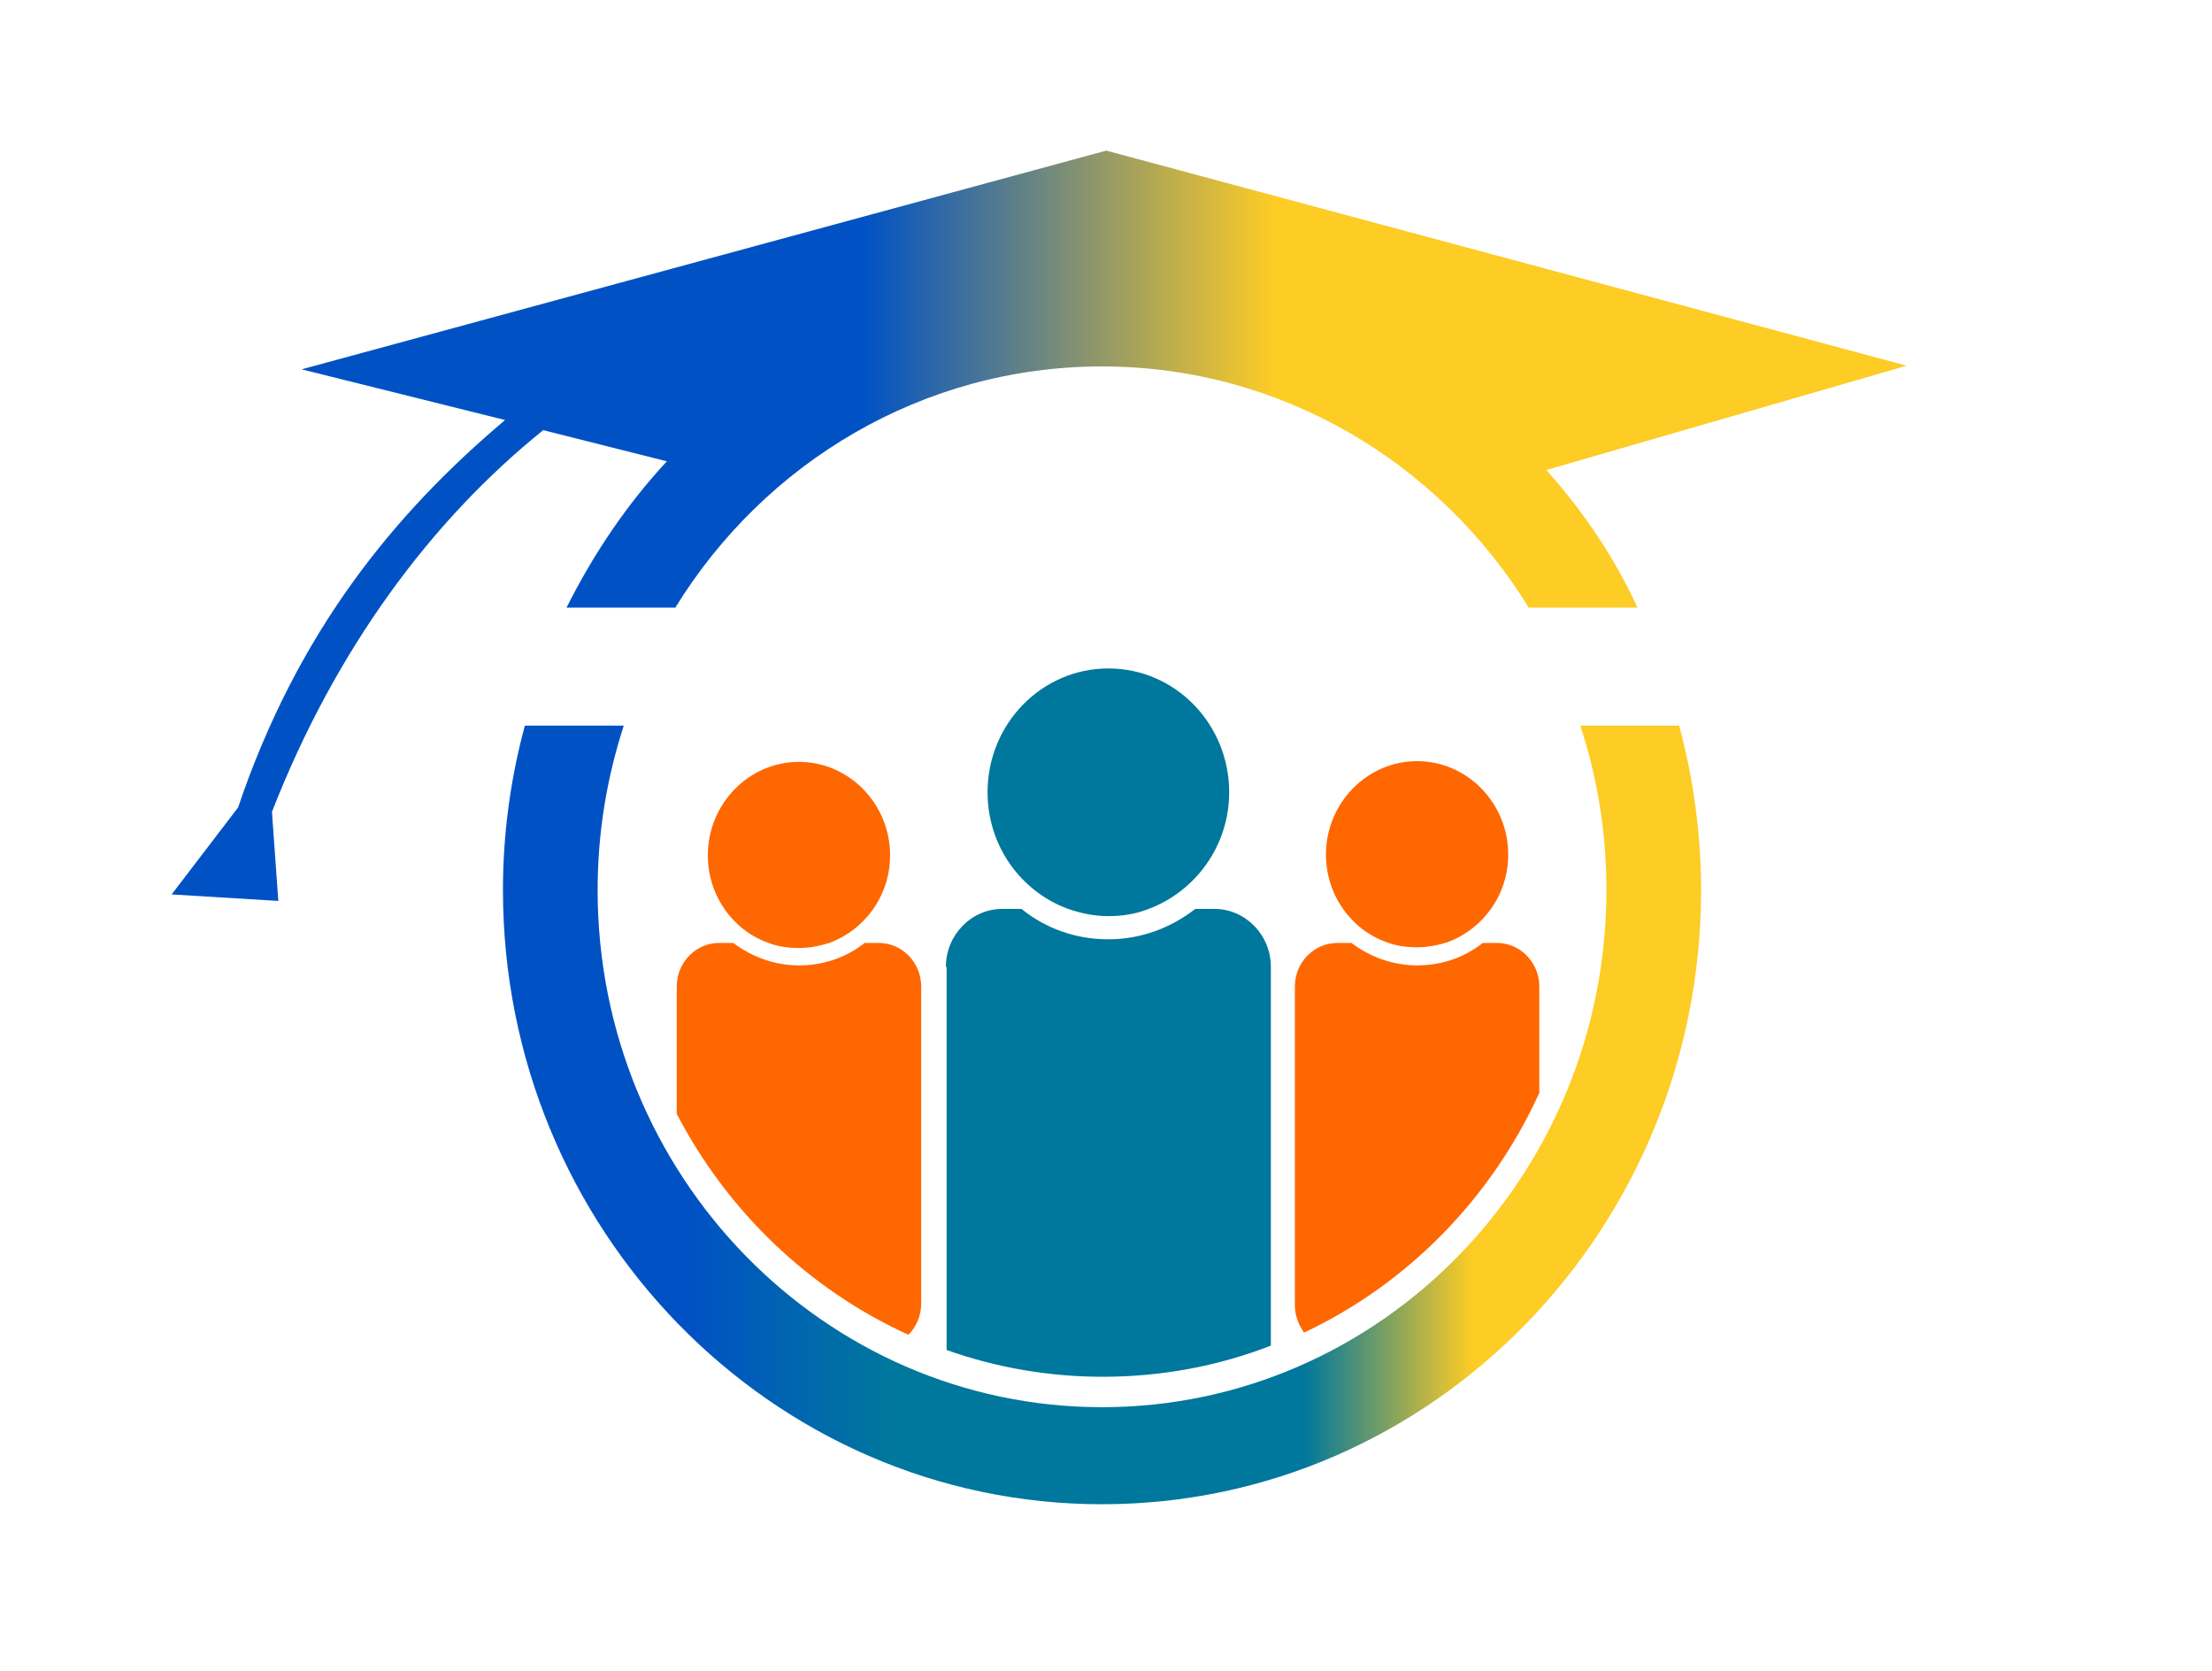 <?xml version="1.0" encoding="UTF-8" standalone="no"?>
<!-- Creator: CorelDRAW -->

<svg
   xml:space="preserve"
   width="15.205in"
   height="11.484in"
   style="clip-rule:evenodd;fill-rule:evenodd;image-rendering:optimizeQuality;shape-rendering:geometricPrecision;text-rendering:geometricPrecision"
   viewBox="0 0 15.205 11.484"
   id="svg2"
   version="1.1"
   inkscape:version="1.4.1 (1:1.4.1+202503302257+93de688d07)"
   sodipodi:docname="ResBaz2025_logo_centred.svg"
   inkscape:export-filename="ResBaz2025_logo_centred_white.png"
   inkscape:export-xdpi="180"
   inkscape:export-ydpi="180"
   xmlns:inkscape="http://www.inkscape.org/namespaces/inkscape"
   xmlns:sodipodi="http://sodipodi.sourceforge.net/DTD/sodipodi-0.dtd"
   xmlns:xlink="http://www.w3.org/1999/xlink"
   xmlns="http://www.w3.org/2000/svg"
   xmlns:svg="http://www.w3.org/2000/svg"
   xmlns:rdf="http://www.w3.org/1999/02/22-rdf-syntax-ns#"
   xmlns:cc="http://creativecommons.org/ns#"
   xmlns:dc="http://purl.org/dc/elements/1.1/"><sodipodi:namedview
     pagecolor="#ffffff"
     bordercolor="#666666"
     borderopacity="1"
     objecttolerance="10"
     gridtolerance="10"
     guidetolerance="10"
     inkscape:pageopacity="0"
     inkscape:pageshadow="2"
     inkscape:window-width="1920"
     inkscape:window-height="1014"
     id="namedview45"
     showgrid="false"
     inkscape:zoom="0.27144217"
     inkscape:cx="876.79819"
     inkscape:cy="569.18202"
     inkscape:window-x="0"
     inkscape:window-y="0"
     inkscape:window-maximized="1"
     inkscape:current-layer="g3739"
     inkscape:showpageshadow="2"
     inkscape:pagecheckerboard="0"
     inkscape:deskcolor="#d1d1d1"
     inkscape:document-units="in"
     inkscape:export-bgcolor="#ffffffff" /><defs
     id="defs4"><linearGradient
       id="linearGradient4"
       inkscape:collect="always"><stop
         style="stop-color:#0052c4;stop-opacity:1;"
         offset="0.159"
         id="stop5" /><stop
         style="stop-color:#00779c;stop-opacity:1;"
         offset="0.323"
         id="stop6" /><stop
         style="stop-color:#00779c;stop-opacity:1;"
         offset="0.668"
         id="stop7" /><stop
         style="stop-color:#fdcc25;stop-opacity:1;"
         offset="0.808"
         id="stop4" /></linearGradient><linearGradient
       id="linearGradient2"
       inkscape:collect="always"><stop
         style="stop-color:#0052c4;stop-opacity:1;"
         offset="0.399"
         id="stop2" /><stop
         style="stop-color:#fdcc25;stop-opacity:1;"
         offset="0.635"
         id="stop3" /></linearGradient><style
       type="text/css"
       id="style6">
    .fil1 {fill:#004087}
    .fil2 {fill:#FF6700}
    .fil0 {fill:white}
    .fil3 {fill:#004087;fill-rule:nonzero}
    .fil5 {fill:#666666;fill-rule:nonzero}
    .fil4 {fill:#FF6700;fill-rule:nonzero}
   </style><clipPath
       id="id0"><rect
         x="2.044"
         y="5.122"
         width="1.696"
         height="0.125"
         id="rect9" /></clipPath><linearGradient
       inkscape:collect="always"
       xlink:href="#linearGradient2"
       id="linearGradient3"
       x1="2.536"
       y1="3.827"
       x2="4.993"
       y2="3.827"
       gradientUnits="userSpaceOnUse" /><linearGradient
       inkscape:collect="always"
       xlink:href="#linearGradient4"
       id="linearGradient5"
       x1="3.006"
       y1="4.64"
       x2="4.702"
       y2="4.64"
       gradientUnits="userSpaceOnUse" /></defs><g
     id="Layer_x0020_2"
     transform="translate(-0.599,1.74)"
     inkscape:label="Layer 2"
     inkscape:groupmode="layer"></g><g
     id="g3739"
     transform="matrix(4.856,0,0,4.977,-11.135,-15.434)"><g
       transform="translate(0.603,-0.215)"
       id="Layer_x0020_5"
       inkscape:label="Layer 5"
       inkscape:groupmode="layer"></g><g
       id="g2"><path
         inkscape:connector-curvature="0"
         style="clip-rule:evenodd;mix-blend-mode:normal;fill:url(#linearGradient3);fill-rule:evenodd;image-rendering:optimizeQuality;shape-rendering:geometricPrecision;text-rendering:geometricPrecision"
         id="path17"
         d="m 4.482,3.75 0.51,-0.144 -1.133,-0.297 -1.139,0.302 0.288,0.07 c -0.158,0.13 -0.294,0.293 -0.378,0.535 l -0.094,0.12 0.151,0.009 -0.009,-0.123 c 0.09,-0.225 0.226,-0.403 0.384,-0.527 l 0.175,0.043 c -0.057,0.06 -0.104,0.128 -0.142,0.202 h 0.154 c 0.126,-0.2 0.35,-0.333 0.604,-0.333 0.254,0 0.478,0.133 0.604,0.333 h 0.154 C 4.578,3.87 4.534,3.807 4.482,3.75 Z"
         class="fil1" /><path
         sodipodi:nodetypes="cscssccsssccssscscscsccsscscscccsscsccc"
         class="fil2"
         d="m 3.517,4.403 c -0.026,0.02 -0.058,0.031 -0.093,0.031 -0.035,0 -0.067,-0.012 -0.093,-0.031 h -0.02 c -0.033,0 -0.06,0.027 -0.06,0.06 v 0.176 c 0.072,0.135 0.188,0.243 0.328,0.305 0.011,-0.011 0.018,-0.026 0.018,-0.043 V 4.463 c 0,-0.033 -0.027,-0.06 -0.06,-0.06 h -0.02 z m 0.036,-0.121 c 0,-0.071 -0.058,-0.129 -0.129,-0.129 -0.071,0 -0.129,0.058 -0.129,0.129 0,0.056 0.036,0.104 0.086,0.121 0.013,0.005 0.028,0.007 0.043,0.007 0.015,0 0.03,-0.003 0.043,-0.007 0.05,-0.018 0.086,-0.065 0.086,-0.121 z m 0.573,0.182 v 0.439 c 0,0.014 0.005,0.027 0.013,0.038 0.146,-0.067 0.265,-0.185 0.333,-0.331 V 4.463 c 0,-0.033 -0.027,-0.06 -0.06,-0.06 h -0.02 c -0.026,0.02 -0.058,0.031 -0.093,0.031 -0.035,0 -0.067,-0.012 -0.093,-0.031 h -0.02 c -0.033,0 -0.06,0.027 -0.06,0.06 z M 4.428,4.281 c 0,-0.071 -0.058,-0.129 -0.129,-0.129 -0.071,0 -0.129,0.058 -0.129,0.129 0,0.056 0.036,0.104 0.086,0.121 0.013,0.005 0.028,0.007 0.043,0.007 0.015,0 0.03,-0.003 0.043,-0.007 0.05,-0.018 0.086,-0.065 0.086,-0.121 z"
         id="path21"
         inkscape:connector-curvature="0"
         style="fill:#ff6700" /><path
         inkscape:connector-curvature="0"
         style="clip-rule:evenodd;fill:#00779c;fill-opacity:1;fill-rule:evenodd;image-rendering:optimizeQuality;shape-rendering:geometricPrecision;text-rendering:geometricPrecision"
         id="path31"
         d="m 3.43,4.41 c 0,-0.094 -0.076,-0.171 -0.171,-0.171 -0.094,0 -0.171,0.076 -0.171,0.171 0,0.074 0.047,0.137 0.114,0.161 0.018,0.006 0.037,0.01 0.057,0.01 0.02,0 0.039,-0.003 0.057,-0.01 0.066,-0.024 0.114,-0.087 0.114,-0.161 z m -0.4,0.241 v 0.529 c 0.069,0.024 0.144,0.037 0.221,0.037 0.084,0 0.164,-0.015 0.238,-0.043 v -0.523 c 0,-0.044 -0.036,-0.08 -0.08,-0.08 h -0.027 c -0.034,0.026 -0.077,0.042 -0.123,0.042 -0.046,0 -0.089,-0.015 -0.123,-0.042 h -0.027 c -0.044,0 -0.08,0.036 -0.08,0.08 z"
         class="fil1"
         transform="translate(0.603,-0.215)" /><path
         sodipodi:nodetypes="csssccsssccc"
         style="fill:url(#linearGradient5);fill-opacity:1"
         inkscape:connector-curvature="0"
         id="path3848"
         d="m 3.036,4.103 c -0.02,0.072 -0.031,0.148 -0.031,0.227 0,0.468 0.38,0.848 0.848,0.848 0.468,0 0.848,-0.38 0.848,-0.848 0,-0.078 -0.011,-0.154 -0.031,-0.227 h -0.14 c 0.024,0.071 0.037,0.147 0.037,0.227 0,0.394 -0.32,0.714 -0.714,0.714 -0.394,0 -0.714,-0.32 -0.714,-0.714 0,-0.079 0.013,-0.155 0.037,-0.227 h -0.14 z"
         class="fil2" /></g></g></svg>
